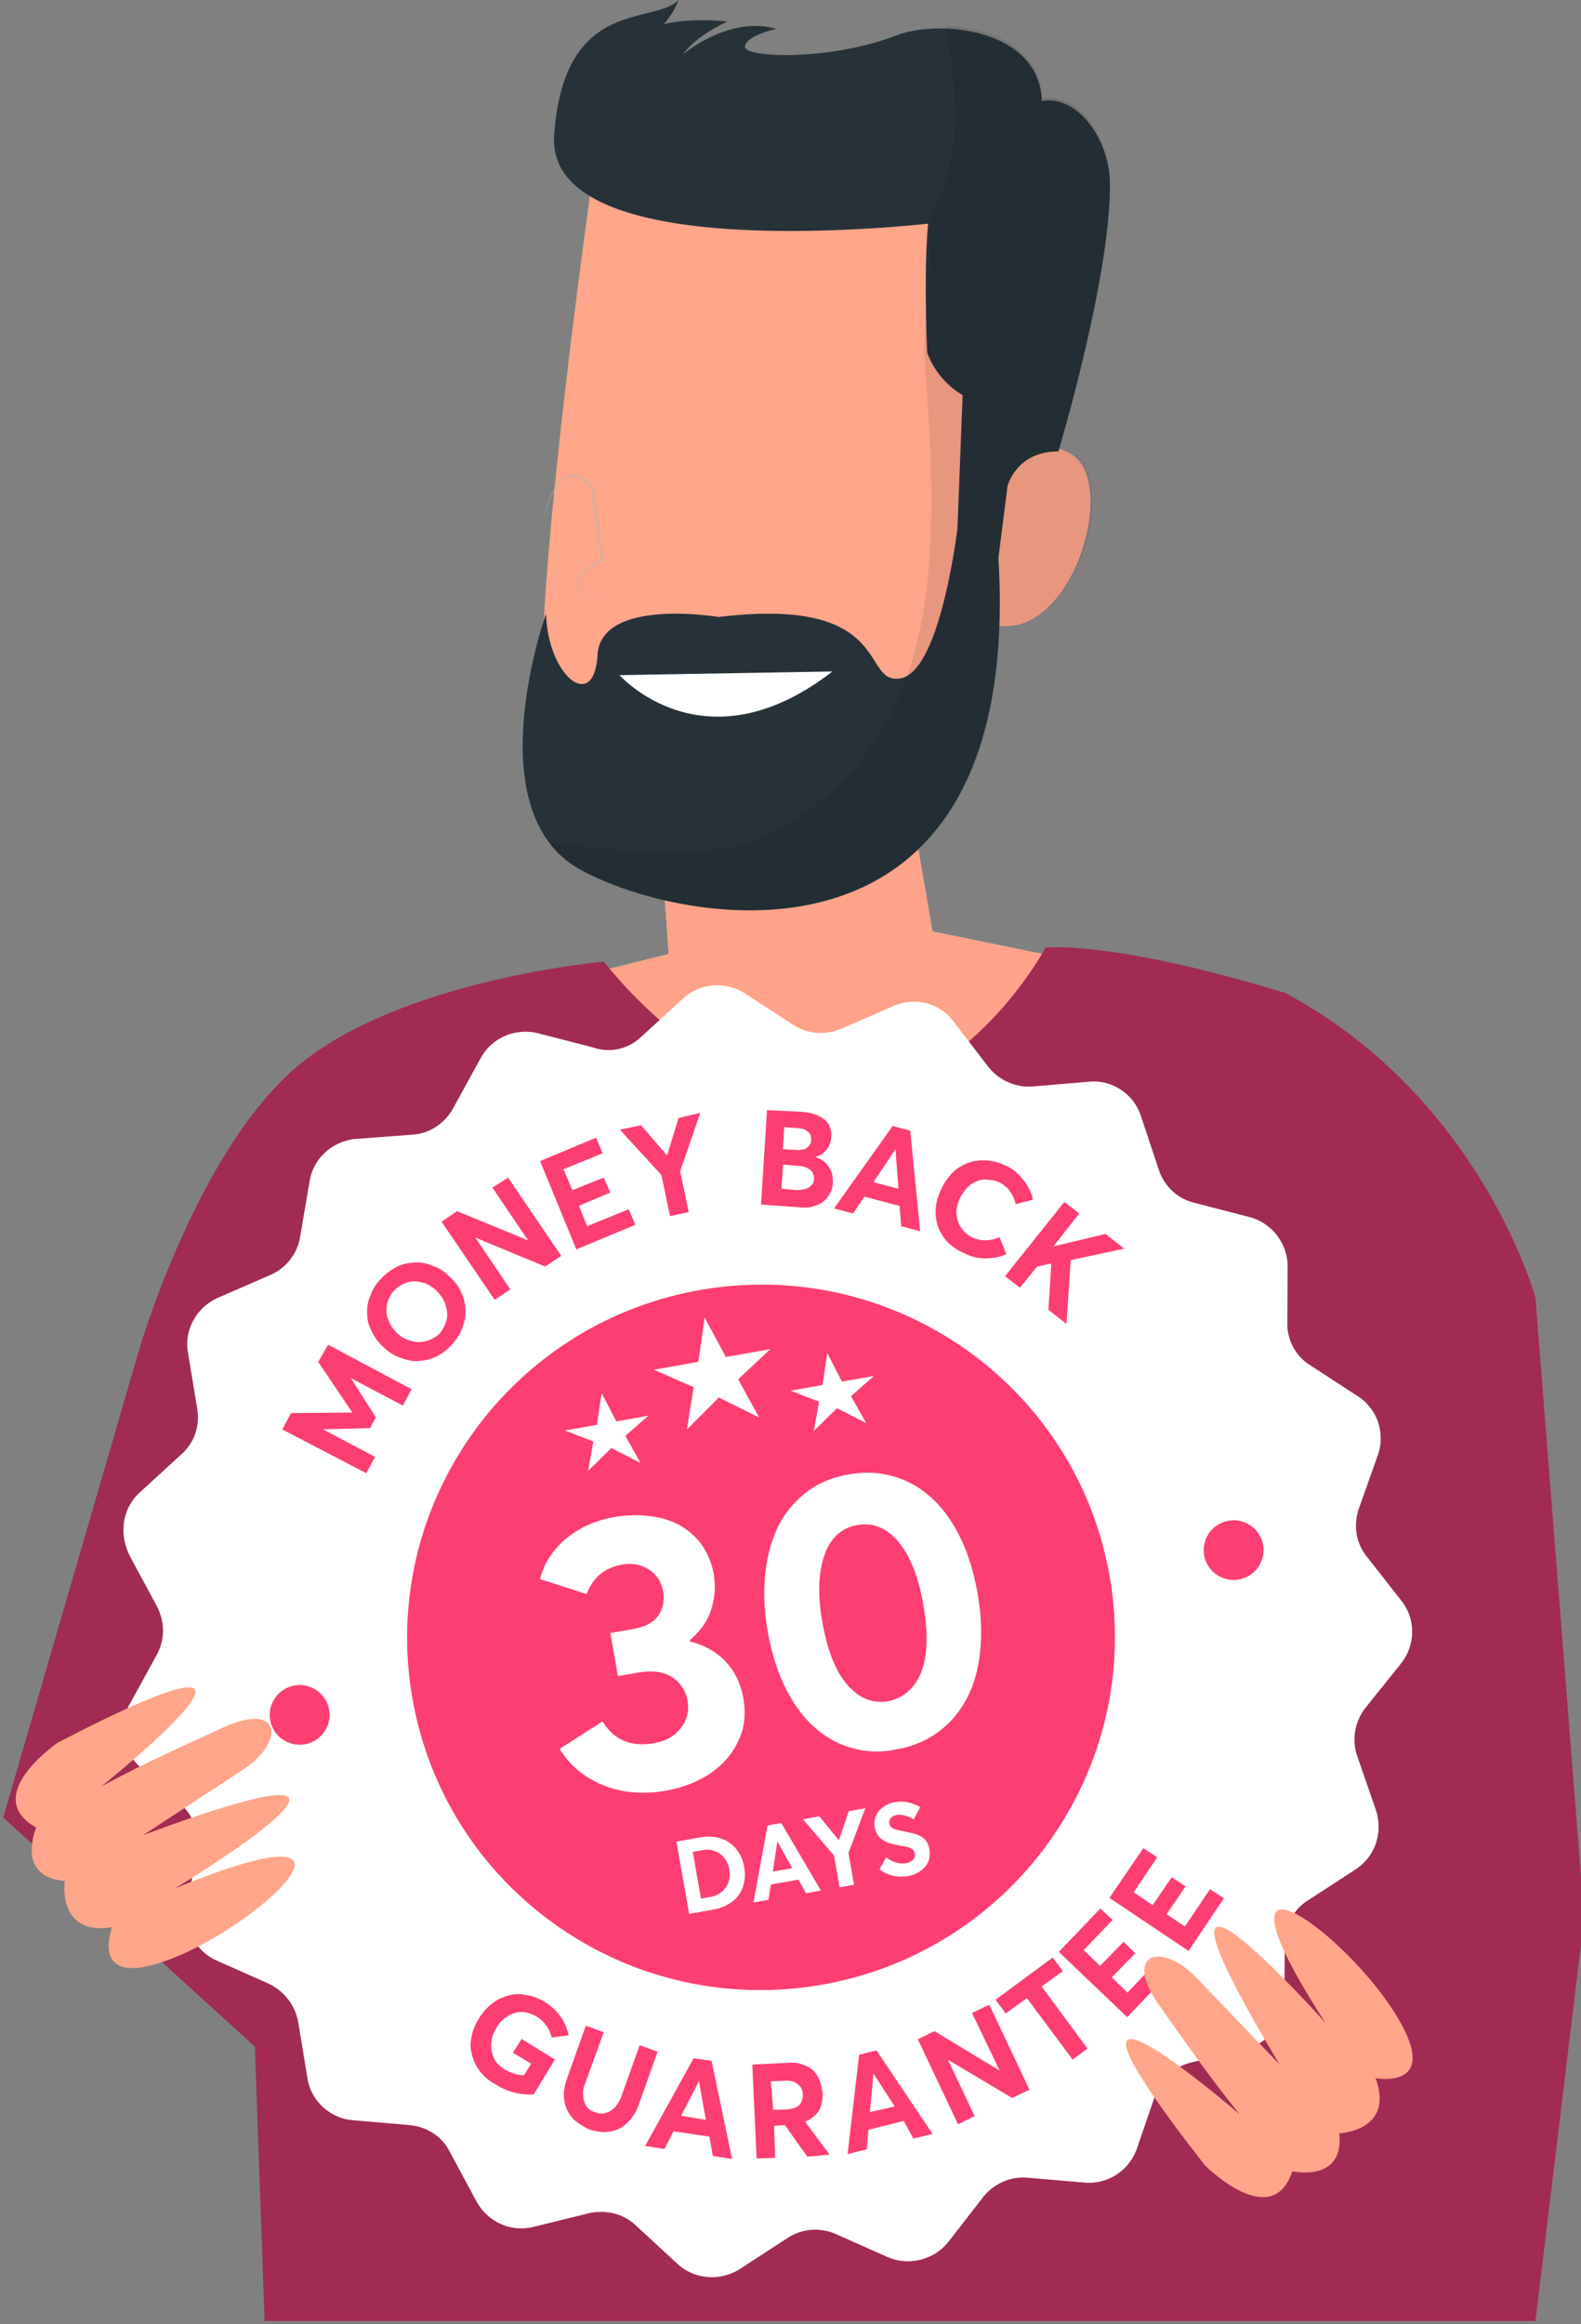 <svg xmlns="http://www.w3.org/2000/svg" xmlns:xlink="http://www.w3.org/1999/xlink" width="245" height="360" fill="none" xmlns:v="https://vecta.io/nano"><rect width="100%" height="100%" fill="#808080" stroke="none"/><g clip-path="url(#A)"><use xlink:href="#B" fill="#fcd8cf"/><use xlink:href="#B" fill="#ffa28a"/><path d="M93.581 148.941s-30.685 2.701-46.835 15.666-25.302 44.84-25.302 44.84L.5 281.502 39.5 317l1.5 42.5h196.937L245.5 297l-7.563-96s-8.437-30.99-38.761-47.197c-26.987-8.261-37.145-7.023-37.145-7.023s-11.844 22.149-31.762 23.23-36.688-21.069-36.688-21.069z" fill="#a12b52"/><path d="M133.95 24.012c23.644 6.8 22.106 23.333 22.106 23.333s.974 9.764-.312 24.969c1.138-1.486 2.761-2.518 4.582-2.914a7.84 7.84 0 0 1 5.368.751c7.962 3.955.554 29.482-11.714 26.575-.918 7.192-4.327 15.758-5.352 17.653-3.871 7.166-19.774 17.554-33.431 18.556s-30.76-9.485-31.17-25.609c-.574-22.341 8.285-83.339 8.285-83.339s2.486-11.235 41.639.026z" fill="#ffa68a"/><path d="M84.623 95.05c.257 9.732 7.459 15.367 7.972 6.403s18.767-5.89 18.767-5.89c27.51-3.329 21.856 10.756 28.271 9.481 5.305-1.056 7.983-17.456 8.738-23.162l.802-20.683c-2.531-1.499-4.469-3.819-5.49-6.572 0 0-.591-12.257.139-19.976-12.187 1.245-59.287 4.861-57.946-13.768C87.42-.512 101.175 3.98 105.158 0a12.64 12.64 0 0 1-2.297 3.749c2.287-.553 5.459-.825 9.879-.415 0 0-4.754 2.049-6.944 5.122 0 0 7.196-6.146 14.526-3.97 0 0-4.498.896-4.883 2.689s13.113 2.305 23.398-1.665c6.79-2.622 22.242-1.024 22.617 10.121 5.783-.896 10.455 6.193 10.543 12.682.195 14.383-7.978 41.611-7.978 41.611-6.528-.041-7.885 5.347-7.885 5.347l-1.403 11.064c0 .512.046 1.025.072 1.537 3.084 64.819-48.318 55.83-64.767 46.882S84.623 95.05 84.623 95.05z" fill="#263238"/><g opacity=".6"><path opacity=".6" d="M84.257 80.309a17.1 17.1 0 0 1 .797-2.944 8.82 8.82 0 0 1 1.475-2.701 3.63 3.63 0 0 1 1.244-.983c.507-.229 1.075-.282 1.615-.151.521.13 1.009.369 1.432.702.211.157.415.324.608.503l.587.589v.081l.829 5.672.775 5.678v.173l-.162.076c-.764.338-1.497.743-2.191 1.21-.343.233-.662.499-.953.794a2.16 2.16 0 0 0-.608 1.005c-.041.192-.035.39.019.579s.152.361.288.502a3.61 3.61 0 0 0 .98.745c.757.382 1.548.689 2.363.918a11.46 11.46 0 0 1-2.439-.767c-.398-.179-.762-.426-1.077-.729-.169-.162-.296-.364-.37-.587s-.09-.461-.05-.693c.102-.447.326-.856.646-1.183a6.69 6.69 0 0 1 .974-.875 12.78 12.78 0 0 1 2.229-1.324l-.135.243-.84-5.672-.786-5.678.059.13a5.27 5.27 0 0 0-2.336-1.653 2.08 2.08 0 0 0-1.357.081 3.28 3.28 0 0 0-1.147.848c-.645.765-1.164 1.627-1.54 2.555a20.04 20.04 0 0 0-.931 2.858z" fill="#b6b6b6"/></g><path d="M129 104l-33 .566s13.115 14.847 33-.566z" fill="#fff"/><path opacity=".1" d="M118.303 129.587c28.386-14.125 27.235-43.743 25.005-73.479-.463-6.264 1.475-15.605.514-21.807 4.984-9.162 4.573-16.607 3.407-26.129A50.1 50.1 0 0 0 146.53 4c6.921.242 14.655 3.35 14.927 11.222 5.781-.899 10.452 6.212 10.54 12.723.185 13.807-7.287 39.406-7.929 41.58.633.15 1.248.369 1.834.653 7.837 3.864.812 28.426-11.094 26.555-1.963 55.063-49.166 46.559-64.803 38.024-1.972-1.076-3.681-2.574-5.005-4.388 7.821 1.192 25.261 3.222 33.303-.781z" fill="#070a0b"/><path d="M210.102 289.521l-7.369 4.791c-2.257 1.395-3.614 3.929-3.639 6.626l-.053 8.788c.032 3.585-2.519 6.728-5.965 7.635l-8.543 2.105c-2.588.656-4.664 2.518-5.517 5.063l-2.847 8.282c-1.202 3.404-4.523 5.586-8.191 5.235l-8.746-.752c-2.645-.232-5.245.925-6.881 3.009l-5.388 6.935c-2.213 2.784-6.144 3.776-9.4 2.355l-8.041-3.569a7.83 7.83 0 0 0-7.501.624l-7.369 4.791c-3.063 1.936-7.022 1.637-9.654-.792l-6.457-5.944c-1.93-1.854-4.643-2.473-7.248-1.913l-8.543 2.104c-3.543.924-7.141-.736-8.904-3.916l-4.17-7.743c-1.221-2.379-3.585-3.857-6.23-4.089l-8.746-.752c-3.553-.271-6.545-3.036-7.062-6.535l-1.421-8.628c-.46-2.612-2.15-4.808-4.56-5.979l-8.041-3.569a7.91 7.91 0 0 1-4.598-8.466l1.481-8.641c.448-2.572-.436-5.309-2.445-7.05l-6.457-5.944c-2.632-2.428-3.331-6.395-1.575-9.497l4.246-7.732c1.293-2.322 1.301-5.117.081-7.495l-4.17-7.744c-1.831-3.567-1.216-7.466 1.454-9.932l6.467-5.928c1.995-1.748 2.929-4.407 2.451-7.115l-1.421-8.628c-.631-3.579 1.366-7.023 4.612-8.494l8.093-3.521c2.423-1.026 4.236-3.241 4.667-5.91l1.481-8.641c.569-3.591 3.61-6.222 7.158-6.549l8.799-.653c2.674-.172 4.995-1.779 6.288-4.101l4.246-7.732c1.739-3.199 5.374-4.738 8.933-3.869l8.499 2.192c2.667.926 5.45.236 7.428-1.609l6.467-5.928c2.67-2.466 6.624-2.764 9.673-.808l7.354 4.788c2.267 1.496 5.009 1.71 7.53.667l8.092-3.521c3.344-1.488 7.228-.477 9.345 2.442l5.33 6.94c1.672 2.099 4.179 3.253 6.853 3.081l8.782-.75c3.548-.327 6.94 1.868 8.057 5.362l2.763 8.291c.85 2.543 2.893 4.477 5.509 5.113l8.5 2.192c3.461.886 5.921 4.043 5.952 7.629l-.053 8.787c-.025 2.698 1.31 5.156 3.559 6.555l7.355 4.788c3.049 1.956 4.314 5.723 3.112 9.127l-2.944 8.299c-.853 2.545-.473 5.271 1.199 7.37l5.428 6.923c2.197 2.805 2.199 6.794-.094 9.692l-5.502 6.856c-1.635 2.084-2.146 4.867-1.297 7.41l2.861 8.274c1.231 3.573-.018 7.285-3.064 9.318z" fill="#fff"/><g fill="#fd3e72"><path d="M127.418 307.392c29.828-5.259 49.762-33.605 44.524-63.312s-33.665-49.525-63.493-44.265-49.762 33.605-44.524 63.312 33.665 49.525 63.493 44.265zm-76.569-99.115l12.934 6.896-1.356 2.533-8.063-4.264 3.88 6.099-.91 1.657-7.279.186 8.063 4.264-1.356 2.534-13.014-6.783 1.356-2.533 9.501-.08-5.289-7.845 1.533-2.664zm16.749 1.835c-.92.461-1.794.616-2.783.69s-1.834-.175-2.793-.505-1.759-.887-2.592-1.638-1.376-1.553-1.838-2.469-.713-1.769-.689-2.771c-.056-.888.081-1.81.511-2.783.332-.956.876-1.85 1.648-2.585.755-.831 1.561-1.372 2.384-1.817.92-.461 1.794-.615 2.783-.69a5.91 5.91 0 0 1 2.793.505c.96.33 1.856.87 2.592 1.638.834.75 1.473 1.536 1.838 2.469.462.916.633 1.883.689 2.771s-.179 1.827-.511 2.783-.893 1.754-1.647 2.585c-.578.7-1.464 1.355-2.384 1.817zm1.478-5.248c.206-.535.298-1.15.196-1.731s-.205-1.16-.501-1.707a7.43 7.43 0 0 0-1.181-1.587c-.702-.574-1.387-1.052-2.216-1.205-.845-.25-1.542-.227-2.302.007s-1.389.644-1.983 1.247-.961 1.367-1.116 2.192-.116 1.616.215 2.356c.234.757.759 1.462 1.364 2.054s1.387 1.052 2.216 1.205c.845.25 1.542.227 2.4-.024s1.486-.661 2.081-1.265a7.41 7.41 0 0 0 .83-1.542zm9.663-22.453l8.245 12.112-2.515 1.641-10.805-4.479 5.421 8.022-2.418 1.623-8.245-12.112 2.418-1.623 11.017 4.541-5.552-8.198 2.435-1.527zm4.955-2.569l8.676-3.624 1.026 2.412-6.075 2.468 1.374 3.249 4.864-1.955 1.009 2.316-4.846 2.051 1.26 3.17 6.447-2.633 1.026 2.412-9.144 3.807-5.616-13.673zm24.824-7.47l-3.116 9.028 1.321 6.35-2.897.611-1.321-6.351-6.449-7.042 3.286-.679 4.03 4.676 1.781-5.8 3.366-.793zm19.903 8.361c.525.706.661 1.48.638 2.481.005.598-.201 1.133-.424 1.571a4.21 4.21 0 0 1-.978 1.27c-.434.376-.904.558-1.566.775s-1.36.24-2.074.166l-6.085-.423.927-14.628 5.353.254c1.525.13 2.696.522 3.512 1.176s1.182 1.587 1.078 2.702c-.012.501-.138.923-.281 1.247-.126.421-.464.78-.801 1.139s-.806.541-1.372.74c.96.33 1.645.808 2.073 1.53zm-3.699 3.445c.388-.068.743-.33 1-.575s.4-.569.429-.973c-.005-.598-.187-1.065-.547-1.4-.457-.319-1.011-.62-1.919-.659l-2.337-.187-.243 3.734 2.24.203c.502.012.988-.074 1.377-.143zm-3.395-6.184l2.126.124c.405.028.794-.04 1.085-.092s.646-.313.806-.541c.258-.245.401-.569.332-.956.046-.308-.022-.694-.153-.871-.148-.273-.377-.432-.719-.671-.326-.142-.846-.25-1.348-.261l-1.931-.158-.198 3.426zm18.076 8.782l-5.461-1.431-1.745 2.602-2.941-.778 9.066-12.77 2.73.715 1.547 15.588-2.942-.778-.254-3.148zm-.17-2.663l-.474-6.101-3.41 5.09 3.884 1.011zm8.037 8.658c-.588-.495-1.096-1.103-1.41-1.746-.41-.626-.644-1.383-.763-2.06-.137-.774-.159-1.468-.021-2.39.155-.826.407-1.668.853-2.545.366-.763.847-1.446 1.344-2.032s1.11-1.094 1.755-1.407c.629-.41 1.389-.644 2.069-.764s1.474-.16 2.4-.024 1.673.403 2.553.847a5.27 5.27 0 0 1 1.713 1.194c.491.512.982 1.024 1.409 1.746s.759 1.463.896 2.237l-2.686.673c-.12-.678-.433-1.321-.844-1.946s-.982-1.024-1.65-1.405c-.326-.142-.651-.284-.96-.33l-1.022-.119c-.309-.045-.697.023-.989.075s-.662.216-.937.365-.548.296-.806.541-.514.489-.755.831-.48.683-.623 1.008c-.366.763-.619 1.605-.579 2.396s.273 1.548.684 2.174 1.015 1.217 1.781 1.581c.651.284 1.382.455 2.079.431s1.474-.16 2.12-.473l1.06 2.606c-1.017.478-1.988.65-3.188.662s-2.239-.204-3.347-.807c-.863-.346-1.548-.824-2.136-1.319zm15.64 2.928l-2.217.49-2.631 3.257-2.318-1.785 9.191-11.496 2.318 1.785-4.01 5.096 8.075-1.922 2.906 2.281-8.303 1.763-.66 9.892-2.791-2.201.44-7.16zM74.4 320.83c-.639-.785-.987-1.621-1.238-2.475s-.324-1.838-.089-2.777c.121-1.019.55-1.992 1.174-3 .543-.894 1.218-1.611 2.007-2.249s1.629-.986 2.486-1.237 1.846-.325 2.788-.092c1.022.119 1.999.545 2.896 1.085a8.45 8.45 0 0 1 2.386 2.173c.656.882 1.038 1.912 1.323 2.959l-2.64.365a5.15 5.15 0 0 0-2.38-3.271 5.91 5.91 0 0 0-1.611-.614c-.52-.107-1.12-.101-1.686.098-.583.103-1.034.382-1.566.775s-.949.866-1.332 1.532c-.464.78-.733 1.525-.79 2.334a4.78 4.78 0 0 0 .409 2.321c.33.739.936 1.332 1.718 1.792.897.54 1.953.853 2.959.875l1.087-1.788-2.804-1.7 1.327-2.129 5.168 3.179-3.261 5.363c-.874.154-1.8.018-2.839-.198s-2.016-.642-3.027-1.262c-1.222-.682-1.941-1.353-2.466-2.059zm14.774 7.67c-.588-.495-.999-1.121-1.312-1.764s-.45-1.417-.489-2.208.196-1.73.528-2.686l2.88-8.089 2.782 1.006-2.898 7.992c-.286.649-.378 1.264-.276 1.844.005.598.205 1.161.484 1.61s.736.768 1.37.956c.862.346 1.639.209 2.365-.218s1.287-1.224 1.699-2.294l2.818-7.879 2.782 1.006-2.881 8.089c-.395 1.167-1.019 2.175-1.791 2.909s-1.595 1.179-2.663 1.368c-.971.171-2.091.069-3.262-.323-.765-.364-1.547-.824-2.136-1.319zm20.759 2.423l-5.553-.816-1.419 2.743-2.987-.47 7.518-13.595 2.776.408 3.181 15.2-2.987-.471-.529-2.999zm-.558-2.595l-1.058-5.998-2.758 5.374 3.816.624zm15.729 5.706l-3.463-4.876-1.686.098.173 4.957-2.885.11-.662-14.547 5.559-.282c.891-.057 1.605.016 2.256.301a4.35 4.35 0 0 1 1.662.904c.377.432.771.961.97 1.524s.319 1.241.438 1.918c.04.791-.052 1.406-.241 2.038a2.99 2.99 0 0 1-.944 1.463c-.434.376-.966.769-1.532.968l3.806 5.115-3.451.309zm-5.284-7.248l1.994-.052c.891-.058 1.554-.274 1.989-.65s.623-1.008.601-1.702-.319-1.241-.776-1.559c-.473-.415-1.107-.603-1.999-.546l-2.188.087.379 4.422zm20.234 1.72l-5.468 1.363-.266 3.039-2.977.725 1.796-15.379 2.685-.673 8.691 12.931-2.978.725-1.483-2.731zm-1.397-2.248l-3.304-5.103-.548 5.982 3.852-.879zm14.65-15.75l6.228 13.166-2.681 1.271-9.959-5.925 4.146 8.745-2.583 1.254-6.228-13.166 2.584-1.254 10.09 6.101-4.278-8.921 2.681-1.271zm5.828-1.028l-3.287 2.375-1.575-2.117 8.861-6.549 1.575 2.116-3.287 2.375 7.104 9.62-2.303 1.703-7.088-9.523zm4.948-7.157l6.427-6.719 1.913 1.757-4.483 4.681 2.534 2.446 3.648-3.736 1.816 1.775-3.648 3.735 2.42 2.367 4.82-5.04 1.913 1.758-6.765 7.078-10.595-10.102zm7.84-8.365l5.251-7.709 2.152 1.416-3.649 5.432 2.952 1.973 2.946-4.31 2.152 1.416-2.945 4.31 2.837 1.894 3.89-5.773 2.153 1.415-5.474 8.148-12.265-8.212z"/></g><g fill="#fff"><path d="M112.372 257.279c1.473 1.536 2.414 3.464 2.823 5.786s.202 4.553-.754 6.517c-.938 2.061-2.351 3.706-4.317 5.051s-4.31 2.256-6.933 2.718c-3.594.634-6.856.311-9.768-.871s-5.151-3.082-6.697-5.602l6.659-4.266c1.712 2.89 4.413 4.009 8.007 3.376 1.749-.309 3.12-1.049 4.098-2.319s1.34-2.63 1.05-4.275a5.28 5.28 0 0 0-2.448-3.658c-1.354-.858-3.187-1.034-5.324-.657l-3.011.531-1.177-6.675 3.691-.651c1.749-.308 3.023-1.032 3.743-2.057s.985-2.368.746-3.722c-.256-1.451-.963-2.623-2.202-3.402s-2.587-1.04-4.142-.766c-2.72.479-4.555 2-5.505 4.561l-7.219-2.318c.579-2.396 1.923-4.429 3.919-6.177 2.093-1.765 4.596-2.905 7.607-3.436a18.9 18.9 0 0 1 5.382-.151c1.737.192 3.216.63 4.649 1.375 1.337.762 2.513 1.751 3.431 2.986.936 1.331 1.598 2.81 1.905 4.552.358 2.031.179 3.858-.405 5.657s-1.722 3.296-3.283 4.669l.034.193c2.096.528 3.969 1.495 5.442 3.031zm19.705 13.482c-2.211-.608-4.101-1.671-5.882-3.252s-3.242-3.618-4.48-6.093-2.172-5.503-2.752-8.792c-.563-3.192-.669-6.066-.369-8.912s.992-5.163 2.011-7.337c1.036-2.078 2.528-3.838 4.381-5.262s4.001-2.301 6.526-2.746c2.429-.429 4.748-.339 6.862.286 2.21.608 4.1 1.671 5.881 3.252s3.242 3.618 4.48 6.093 2.172 5.502 2.752 8.792c.751 4.256.719 8.052.019 11.468s-2.199 6.273-4.32 8.442-4.865 3.651-8.168 4.233c-2.508.542-4.731.435-6.941-.172zm10.727-11.867c.951-2.561 1.034-6.067.266-10.421-.75-4.256-2.01-7.426-3.797-9.605s-3.95-3.093-6.379-2.665-4.166 1.931-5.1 4.59c-.95 2.561-1.13 6.084-.363 10.438.495 2.805 1.213 5.173 2.154 7.101s2.185 3.306 3.556 4.261c1.353.859 2.912 1.182 4.466.908 2.509-.542 4.15-2.028 5.197-4.607zM109.2 204.072l3.28 6.105 6.896-1.216-4.985 4.67 3.245 5.911-6.253-3.087-4.934 4.96 1.045-6.568-6.185-2.7 6.897-1.216.994-6.859zm19.003 5.528l2.276 4.386 4.954-.873-3.556 3.121 2.339 4.176-4.512-2.297-3.585 3.525.804-4.531-4.409-1.716 4.954-.874.735-4.917zm-34.97 6.166l2.276 4.386 4.954-.873-3.556 3.121 2.339 4.176-4.511-2.297-3.585 3.525.804-4.531-4.409-1.716 4.954-.874.735-4.917zm13.562 80.66l3.747-.661c.884-.156 1.669-.429 2.344-.833.675-.397 1.209-.88 1.615-1.459a5 5 0 0 0 .819-1.969c.14-.731.146-1.509.001-2.333-.144-.815-.417-1.552-.816-2.196s-.888-1.168-1.475-1.572-1.27-.681-2.042-.83-1.597-.147-2.466.006l-3.701.653 1.974 11.194zm1.836-2.362l-1.275-7.233 1.562-.275c.661-.117 1.282-.06 1.867.155a3.26 3.26 0 0 1 1.459 1.075c.39.502.654 1.099.776 1.791a3.98 3.98 0 0 1-.01 1.469c-.091.477-.271.897-.521 1.274s-.592.692-1.006.955c-.422.265-.898.444-1.429.538l-1.423.251zm16.267-.83l2.316-.408-6.136-10.461-2.139.377-2.173 11.926 2.316-.408.367-2.374 4.293-.757 1.156 2.105zm-5.144-3.353l.717-4.656.016-.003 2.275 4.129-3.008.53zm11.78-9.36L130 285.004l-.031.006-2.998-3.684-2.539.448 4.808 5.625.867 4.917 2.239-.395-.867-4.917 2.617-6.934-2.562.451zm9.144 10.065c.377-.066.74-.17 1.096-.312.348-.14.678-.334.992-.579s.583-.516.799-.823.366-.668.459-1.089c.084-.419.093-.865.009-1.342a3.36 3.36 0 0 0-.43-1.178c-.328-.513-.881-.9-1.641-1.162-.336-.107-.998-.26-1.994-.466l-.749-.153-.56-.163c-.186-.063-.333-.132-.434-.209-.108-.076-.195-.164-.262-.271a.87.87 0 0 1-.143-.364c-.061-.346.021-.646.232-.89s.516-.4.916-.471c.724-.127 1.604.098 2.633.671l.983-1.895c-1.33-.749-2.667-.998-4.018-.743-.659.132-1.241.385-1.738.758-.506.375-.869.836-1.099 1.376-.236.549-.295 1.115-.192 1.7.052.292.131.564.247.813a3.18 3.18 0 0 0 .39.637c.143.181.322.34.53.486s.412.268.618.359a5.18 5.18 0 0 0 .705.264l.739.187.771.142.778.141c.199.044.391.097.576.16a1.74 1.74 0 0 1 .443.215 1.23 1.23 0 0 1 .275.301 1.32 1.32 0 0 1 .154.425c.042.238.017.457-.068.647a1.2 1.2 0 0 1-.473.511c-.228.151-.512.249-.858.31-.231.041-.466.059-.707.038-.248-.012-.502-.055-.761-.128-.257-.066-.521-.17-.793-.312-.269-.135-.529-.304-.771-.507l-1.042 1.874a5.73 5.73 0 0 0 2.141.986c.752.169 1.501.188 2.247.056z"/></g><g fill="#fd3e72"><path d="M47.237 270.16c2.521-.445 4.207-2.841 3.764-5.352s-2.846-4.187-5.367-3.742a4.63 4.63 0 0 0-3.764 5.352c.442 2.511 2.846 4.186 5.367 3.742zm144.735-25.521c2.521-.444 4.206-2.84 3.763-5.352s-2.845-4.186-5.367-3.741-4.206 2.84-3.764 5.351 2.846 4.187 5.368 3.742z"/></g><g fill="#ffa68a"><path d="M15.712 276.684s36.863-29.406-6.732-6.784c0 0-12.125 8.239-3.369 13.164 0 0-3.276 7.666 4.426 8.269 0 0-1.265 8.569 7.345 7.154 0 0-4.083 10.44 10.079 4.53s32.799-24.089-.282-10.563c0 0 42.819-25.936-4.974-8.234l15.502-10.157c6.541-4.311 5.832-10.538-2.927-6.575-4.527 2.045-12.385 5.565-19.067 9.196zm176.407 50.814s-35.757-30.914-5.393 7.886c0 0 10.375 10.435 13.539.916 0 0 8.123 1.817 7.271-5.882 0 0 8.633-.337 5.632-8.548 0 0 10.999 2.103 2.545-10.764s-29.779-27.89-10.307 2.208c0 0-33.466-37.445-7.136 6.416l-12.864-13.409c-5.452-5.654-11.417-3.807-5.89 4.087 2.865 4.079 7.793 11.171 12.603 17.09z"/></g></g><defs><clipPath id="A"><path fill="#fff" d="M0 0h245v360H0z"/></clipPath><path id="B" d="M137.849 105.63l6.643 38.638 35.234 7.217-41.57 37.249-62.178-34.083 27.649-6.888-3.623-52.441 37.845 10.308z"/></defs></svg>